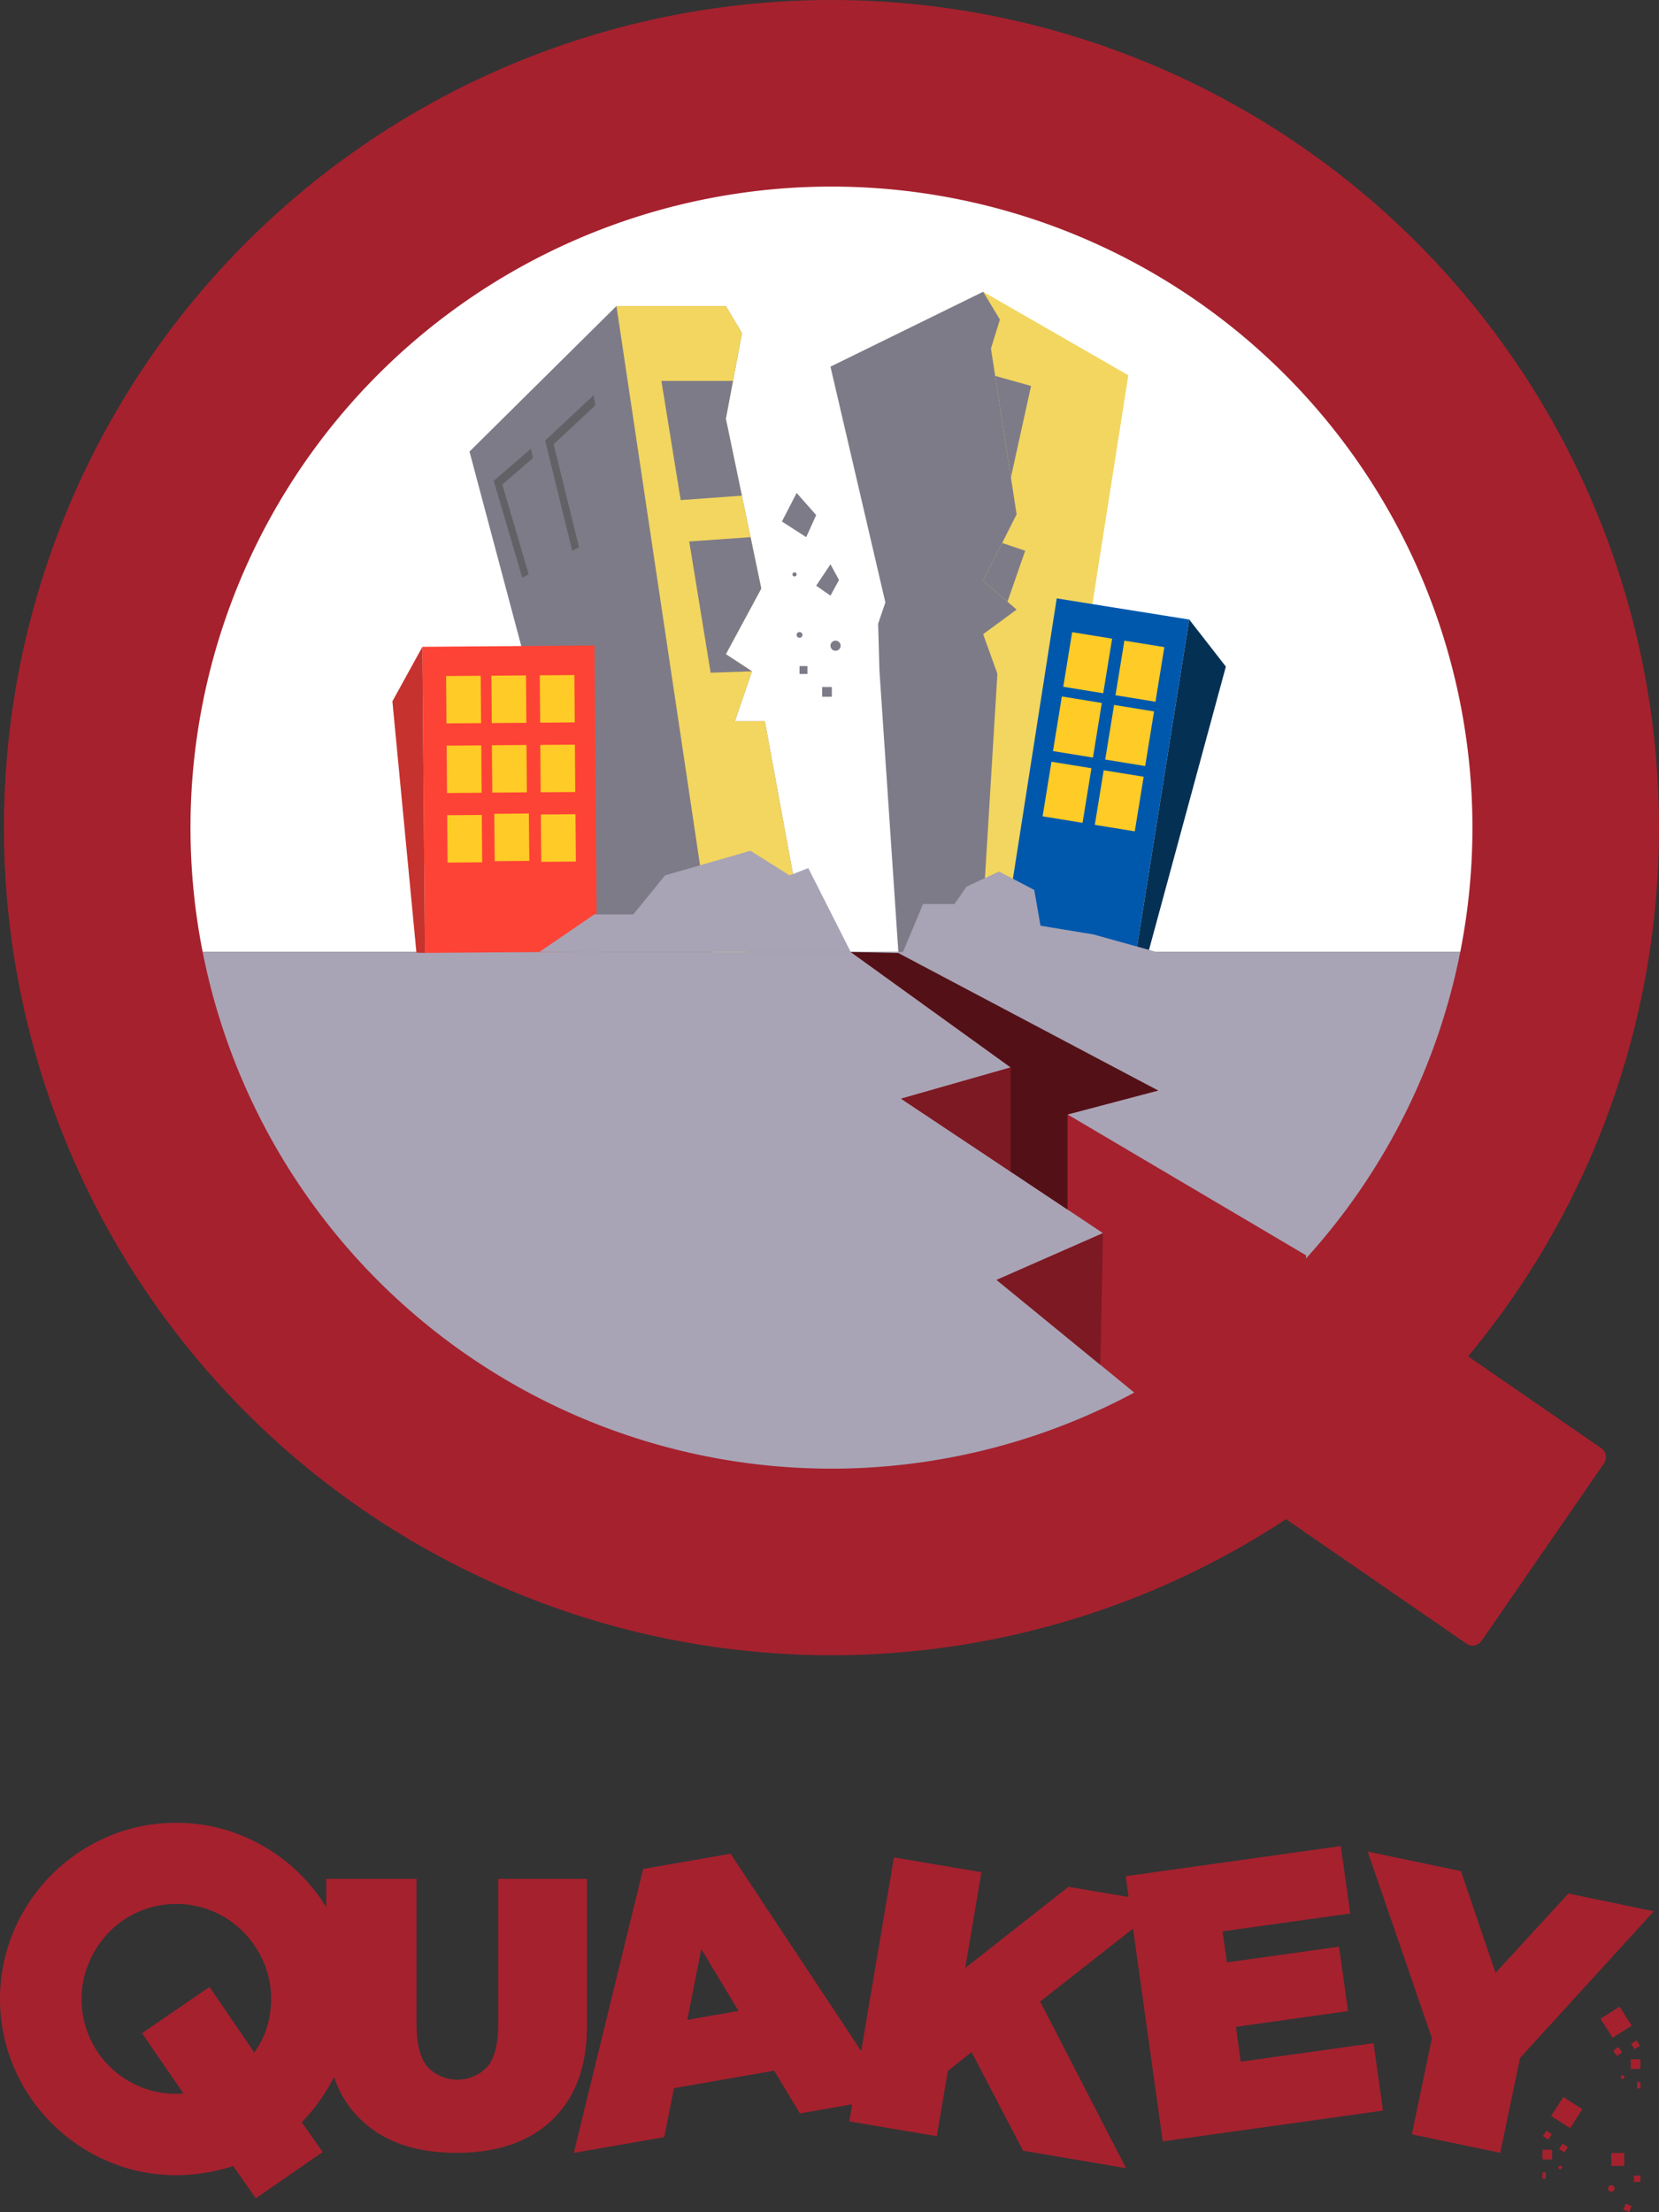 <svg xmlns="http://www.w3.org/2000/svg" viewBox="0 0 316.75 422.3"><rect x="0" y="0" width="316.75" height="422.3" fill="#333333" stroke="none"/><defs><style>.cls-1{fill:#fff;}.cls-2{fill:#7e7b88;}.cls-3{fill:#f2d65f;}.cls-4{fill:#0058ad;}.cls-5{fill:#ffcb26;}.cls-6{fill:#043054;}.cls-7{fill:#a8a4b5;}.cls-8{fill:#626166;}.cls-9{fill:#a5212e;}.cls-10{fill:#531117;}.cls-11{fill:#fd4336;}.cls-12{fill:#c6322e;}.cls-13{fill:#7c1923;}</style></defs><title>Quakey About</title><g id="Layer_2" data-name="Layer 2"><g id="Layer_1-2" data-name="Layer 1"><path class="cls-1" d="M258.7,51.42,120.87,20,41.13,64.68,21.25,181.75H300.88S285.29,57.5,258.7,51.42Z"/><polygon class="cls-2" points="152.1 170.68 146.03 137.69 140.31 137.69 143.57 128.16 138.58 124.89 145.34 112.36 138.58 79.94 141.67 63.6 138.58 58.42 117.7 58.42 89.64 86.21 115.55 183.5 137.04 187.82 152.1 170.68"/><polygon class="cls-3" points="117.7 58.42 137.04 187.82 152.1 170.68 146.03 137.69 140.31 137.69 143.57 128.16 138.58 124.89 145.34 112.36 138.58 79.94 141.67 63.6 138.58 58.42 117.7 58.42"/><polygon class="cls-3" points="198.04 182.36 215.43 71.64 187.71 55.7 184.09 175.01 181.84 178.28 198.04 182.36"/><polygon class="cls-4" points="216.9 181.95 191.78 178.08 201.76 114.24 227.06 118.28 216.9 181.95"/><rect class="cls-5" x="203.79" y="121.25" width="7.73" height="10.56" transform="translate(23 -31.68) rotate(9.23)"/><rect class="cls-5" x="213.76" y="122.87" width="7.73" height="10.56" transform="translate(23.39 -33.26) rotate(9.23)"/><rect class="cls-5" x="201.83" y="133.53" width="7.73" height="10.56" transform="translate(24.94 -31.21) rotate(9.23)"/><rect class="cls-5" x="211.8" y="135.15" width="7.73" height="10.56" transform="translate(25.33 -32.79) rotate(9.23)"/><rect class="cls-5" x="199.84" y="145.99" width="7.73" height="10.56" transform="translate(26.92 -30.73) rotate(9.23)"/><rect class="cls-5" x="209.81" y="147.62" width="7.73" height="10.56" transform="translate(27.31 -32.31) rotate(9.23)"/><polygon class="cls-6" points="219.16 182.14 234.05 127.26 227.06 118.28 216.9 181.95 219.16 182.14"/><polygon class="cls-2" points="187.71 173.32 190.43 128.63 187.71 121.07 194.1 116.38 187.71 110.86 194.1 98.19 189.2 66.53 190.91 61.01 187.71 55.7 158.56 70 169.04 115 167.66 119.08 167.91 128.02 171.93 187.82 187.71 179.98 187.71 173.32"/><polygon class="cls-7" points="258.14 274.38 158.75 289.29 46.1 266.09 29.32 181.75 300.88 181.75 258.14 274.38"/><polygon class="cls-2" points="126.28 72.72 129.96 95.47 141.64 94.63 138.58 79.94 139.94 72.72 126.28 72.72"/><polygon class="cls-2" points="190.01 71.77 196.86 73.68 193.01 91.13 190.01 71.77"/><polygon class="cls-2" points="143.3 102.55 131.59 103.37 135.68 128.43 143.57 128.16 138.58 124.89 145.34 112.36 143.3 102.55"/><polygon class="cls-8" points="95.91 92.51 101.78 87.42 101.36 85.66 94.27 91.79 99.72 110.31 100.94 109.62 95.91 92.51"/><polygon class="cls-8" points="105.71 84.81 113.67 77.38 113.34 75.45 104.08 84.1 109.25 105.14 110.55 104.47 105.71 84.81"/><polygon class="cls-2" points="191.34 103.66 195.74 105.14 192.36 114.87 187.71 110.86 191.34 103.66"/><polygon class="cls-2" points="152.1 94.11 149.29 99.56 153.93 102.55 155.83 98.33 152.1 94.11"/><polygon class="cls-2" points="158.56 107.73 155.83 111.81 158.56 113.72 160.19 110.72 158.56 107.73"/><circle class="cls-2" cx="152.65" cy="121.21" r="0.55"/><circle class="cls-2" cx="151.7" cy="109.66" r="0.4"/><circle class="cls-2" cx="159.53" cy="123.27" r="0.97"/><rect class="cls-2" x="152.65" y="127.16" width="1.51" height="1.51"/><rect class="cls-2" x="156.97" y="131.16" width="1.85" height="1.85"/><path class="cls-9" d="M158.75,0a158,158,0,1,0,158,158A158,158,0,0,0,158.75,0Zm0,280.38A122.38,122.38,0,1,1,281.13,158,122.39,122.39,0,0,1,158.75,280.38Z"/><path class="cls-9" d="M245.09,245.28h45.33a0,0,0,0,1,0,0v63.08a2.06,2.06,0,0,1-2.06,2.06H247.15a2.06,2.06,0,0,1-2.06-2.06V245.28a0,0,0,0,1,0,0Z" transform="translate(-113 340.44) rotate(-55.4)"/><polygon class="cls-9" points="249.36 239.65 203.83 212.76 221.13 208.19 162.43 181.75 192.97 203.78 172.03 209.75 210.59 235.42 190.28 244.35 249.36 292.69 249.36 239.65"/><polygon class="cls-10" points="203.83 212.76 203.83 230.92 192.97 223.69 192.97 203.78 162.43 181.75 171.53 181.95 221.13 208.19 203.83 212.76"/><rect class="cls-11" x="80.88" y="123.35" width="32.86" height="58.44" transform="translate(-1.2 0.77) rotate(-0.45)"/><rect class="cls-5" x="85.21" y="129.04" width="6.61" height="9.04" transform="translate(-1.05 0.7) rotate(-0.45)"/><rect class="cls-5" x="85.32" y="142.32" width="6.61" height="9.04" transform="translate(-1.16 0.71) rotate(-0.45)"/><rect class="cls-5" x="85.42" y="155.6" width="6.61" height="9.04" transform="translate(-1.26 0.71) rotate(-0.45)"/><rect class="cls-5" x="93.86" y="128.97" width="6.61" height="9.04" transform="translate(-1.05 0.77) rotate(-0.45)"/><rect class="cls-5" x="93.96" y="142.25" width="6.61" height="9.04" transform="translate(-1.16 0.77) rotate(-0.45)"/><rect class="cls-5" x="94.07" y="155.53" width="6.61" height="9.04" transform="matrix(1, -0.01, 0.01, 1, -1.26, 0.78)"/><rect class="cls-5" x="103.1" y="128.89" width="6.61" height="9.04" transform="translate(-1.05 0.85) rotate(-0.45)"/><rect class="cls-5" x="103.2" y="142.18" width="6.61" height="9.04" transform="translate(-1.16 0.85) rotate(-0.45)"/><rect class="cls-5" x="103.31" y="155.46" width="6.61" height="9.04" transform="translate(-1.26 0.85) rotate(-0.45)"/><polyline class="cls-12" points="80.65 123.48 74.92 133.89 79.51 181.88 81.12 181.92"/><polygon class="cls-13" points="192.97 203.78 192.97 223.69 172.03 209.75 192.97 203.78"/><polygon class="cls-13" points="210.59 235.42 210.08 260.55 190.28 244.35 210.59 235.42"/><polygon class="cls-7" points="102.97 181.75 113.47 174.57 120.92 174.57 126.99 167.11 143.28 162.42 150.74 167.11 154.33 165.73 162.43 181.75 102.97 181.75"/><polygon class="cls-7" points="172.19 182.26 176.24 172.59 182.25 172.59 184.52 169.28 190.74 166.38 197.47 169.9 198.66 176.73 208.75 178.39 228.63 183.91 172.19 182.26"/><path class="cls-9" d="M68.86,404.63q-6.57-6.36-6.57-17.82V358.69H79.52V386.3c0,3.75.67,6.47,2,8.18a7.88,7.88,0,0,0,11.61,0c1.34-1.71,2-4.43,2-8.18V358.69h16.94v28.12q0,11.46-6.57,17.82T87.19,411Q75.43,411,68.86,404.63Z"/><path class="cls-9" d="M147.81,395.31l-19.13,3.34L126.82,408l-17.26,3,13.23-54.2,16.69-2.91,30.8,46.52-17.56,3.06ZM141,383.9l-7.1-11.81-2.68,13.52Z"/><path class="cls-9" d="M185.5,391.76l-4.53,3.6-2.11,12.46L162.15,405l8.53-50.4,16.7,2.82-3.09,18.29L204,360.21l18.5,3.13-23.91,18.77,16.4,31.81-19.66-3.33Z"/><path class="cls-9" d="M262.25,390.06l1.8,12.87L222,408.81l-7.07-50.63L256,352.43l1.8,12.88-24.38,3.4.83,5.93,21.41-3,1.72,12.3-21.41,3,.92,6.65Z"/><path class="cls-9" d="M290.22,392.88,286.43,411l-16.87-3.53,3.83-18.37-12.26-35.61,17.8,3.72,6.61,19.43,13.91-15.15,16.3,3.4Z"/><rect class="cls-9" x="306.41" y="383.9" width="4.31" height="4.31" transform="translate(-159.44 227.23) rotate(-32.62)"/><rect class="cls-9" x="311.65" y="389.76" width="1.23" height="1.23" transform="translate(-161.18 229.9) rotate(-32.62)"/><rect class="cls-9" x="308.57" y="392.22" width="1.23" height="1.23" transform="matrix(0.84, -0.54, 0.54, 0.84, -162.99, 228.63)"/><rect class="cls-9" x="311.34" y="393.14" width="1.85" height="1.85"/><rect class="cls-9" x="309.49" y="396.23" width="0.62" height="0.62" transform="translate(371.13 -102.92) rotate(45)"/><rect class="cls-9" x="312.57" y="397.46" width="0.62" height="1.23"/><rect class="cls-9" x="296.96" y="401.16" width="4.31" height="4.31" transform="translate(333.65 904.25) rotate(-147.38)"/><rect class="cls-9" x="294.81" y="407.01" width="1.23" height="1.23" transform="translate(324.51 910.21) rotate(-147.38)"/><rect class="cls-9" x="297.89" y="409.48" width="1.23" height="1.23" transform="translate(328.86 916.41) rotate(-147.38)"/><rect class="cls-9" x="294.49" y="410.4" width="1.85" height="1.85" transform="translate(590.84 822.65) rotate(-180)"/><rect class="cls-9" x="297.58" y="413.48" width="0.62" height="0.62" transform="translate(801.11 495.75) rotate(135)"/><rect class="cls-9" x="294.49" y="414.71" width="0.62" height="1.23" transform="translate(589.61 830.66) rotate(-180)"/><rect class="cls-9" x="307.64" y="411.02" width="2.47" height="2.47"/><rect class="cls-9" x="311.96" y="415.33" width="1.23" height="1.23"/><circle class="cls-9" cx="307.64" cy="417.8" r="0.62"/><rect class="cls-9" x="310.11" y="420.88" width="1.23" height="1.23" transform="translate(187.18 -87.37) rotate(22.75)"/><path class="cls-9" d="M67.26,381.63a32.59,32.59,0,0,1-2.57,12.91,34.36,34.36,0,0,1-7.08,10.61l4,5.7-12.77,8.82-4.32-6.16a35.69,35.69,0,0,1-5.28,1.29,32.85,32.85,0,0,1-5.56.46,32.46,32.46,0,0,1-13.09-2.66A34,34,0,0,1,2.67,394.72a33.42,33.42,0,0,1,0-26.18,34,34,0,0,1,17.87-17.88A32.46,32.46,0,0,1,33.63,348a32.46,32.46,0,0,1,13.09,2.66A34.07,34.07,0,0,1,64.6,368.54,32.49,32.49,0,0,1,67.26,381.63Zm-33.63,18.1a7.84,7.84,0,0,0,1.38-.09l-7.9-11.49L40,379.33l8.55,12.5a16.32,16.32,0,0,0,2.39-4.73,18.12,18.12,0,0,0,.82-5.47,17.43,17.43,0,0,0-1.42-7,18.75,18.75,0,0,0-3.86-5.79,18,18,0,0,0-25.64,0A18.75,18.75,0,0,0,17,374.65a17.43,17.43,0,0,0-1.42,7A17.73,17.73,0,0,0,17,388.71a18,18,0,0,0,9.61,9.6A17.65,17.65,0,0,0,33.63,399.73Z"/></g></g></svg>